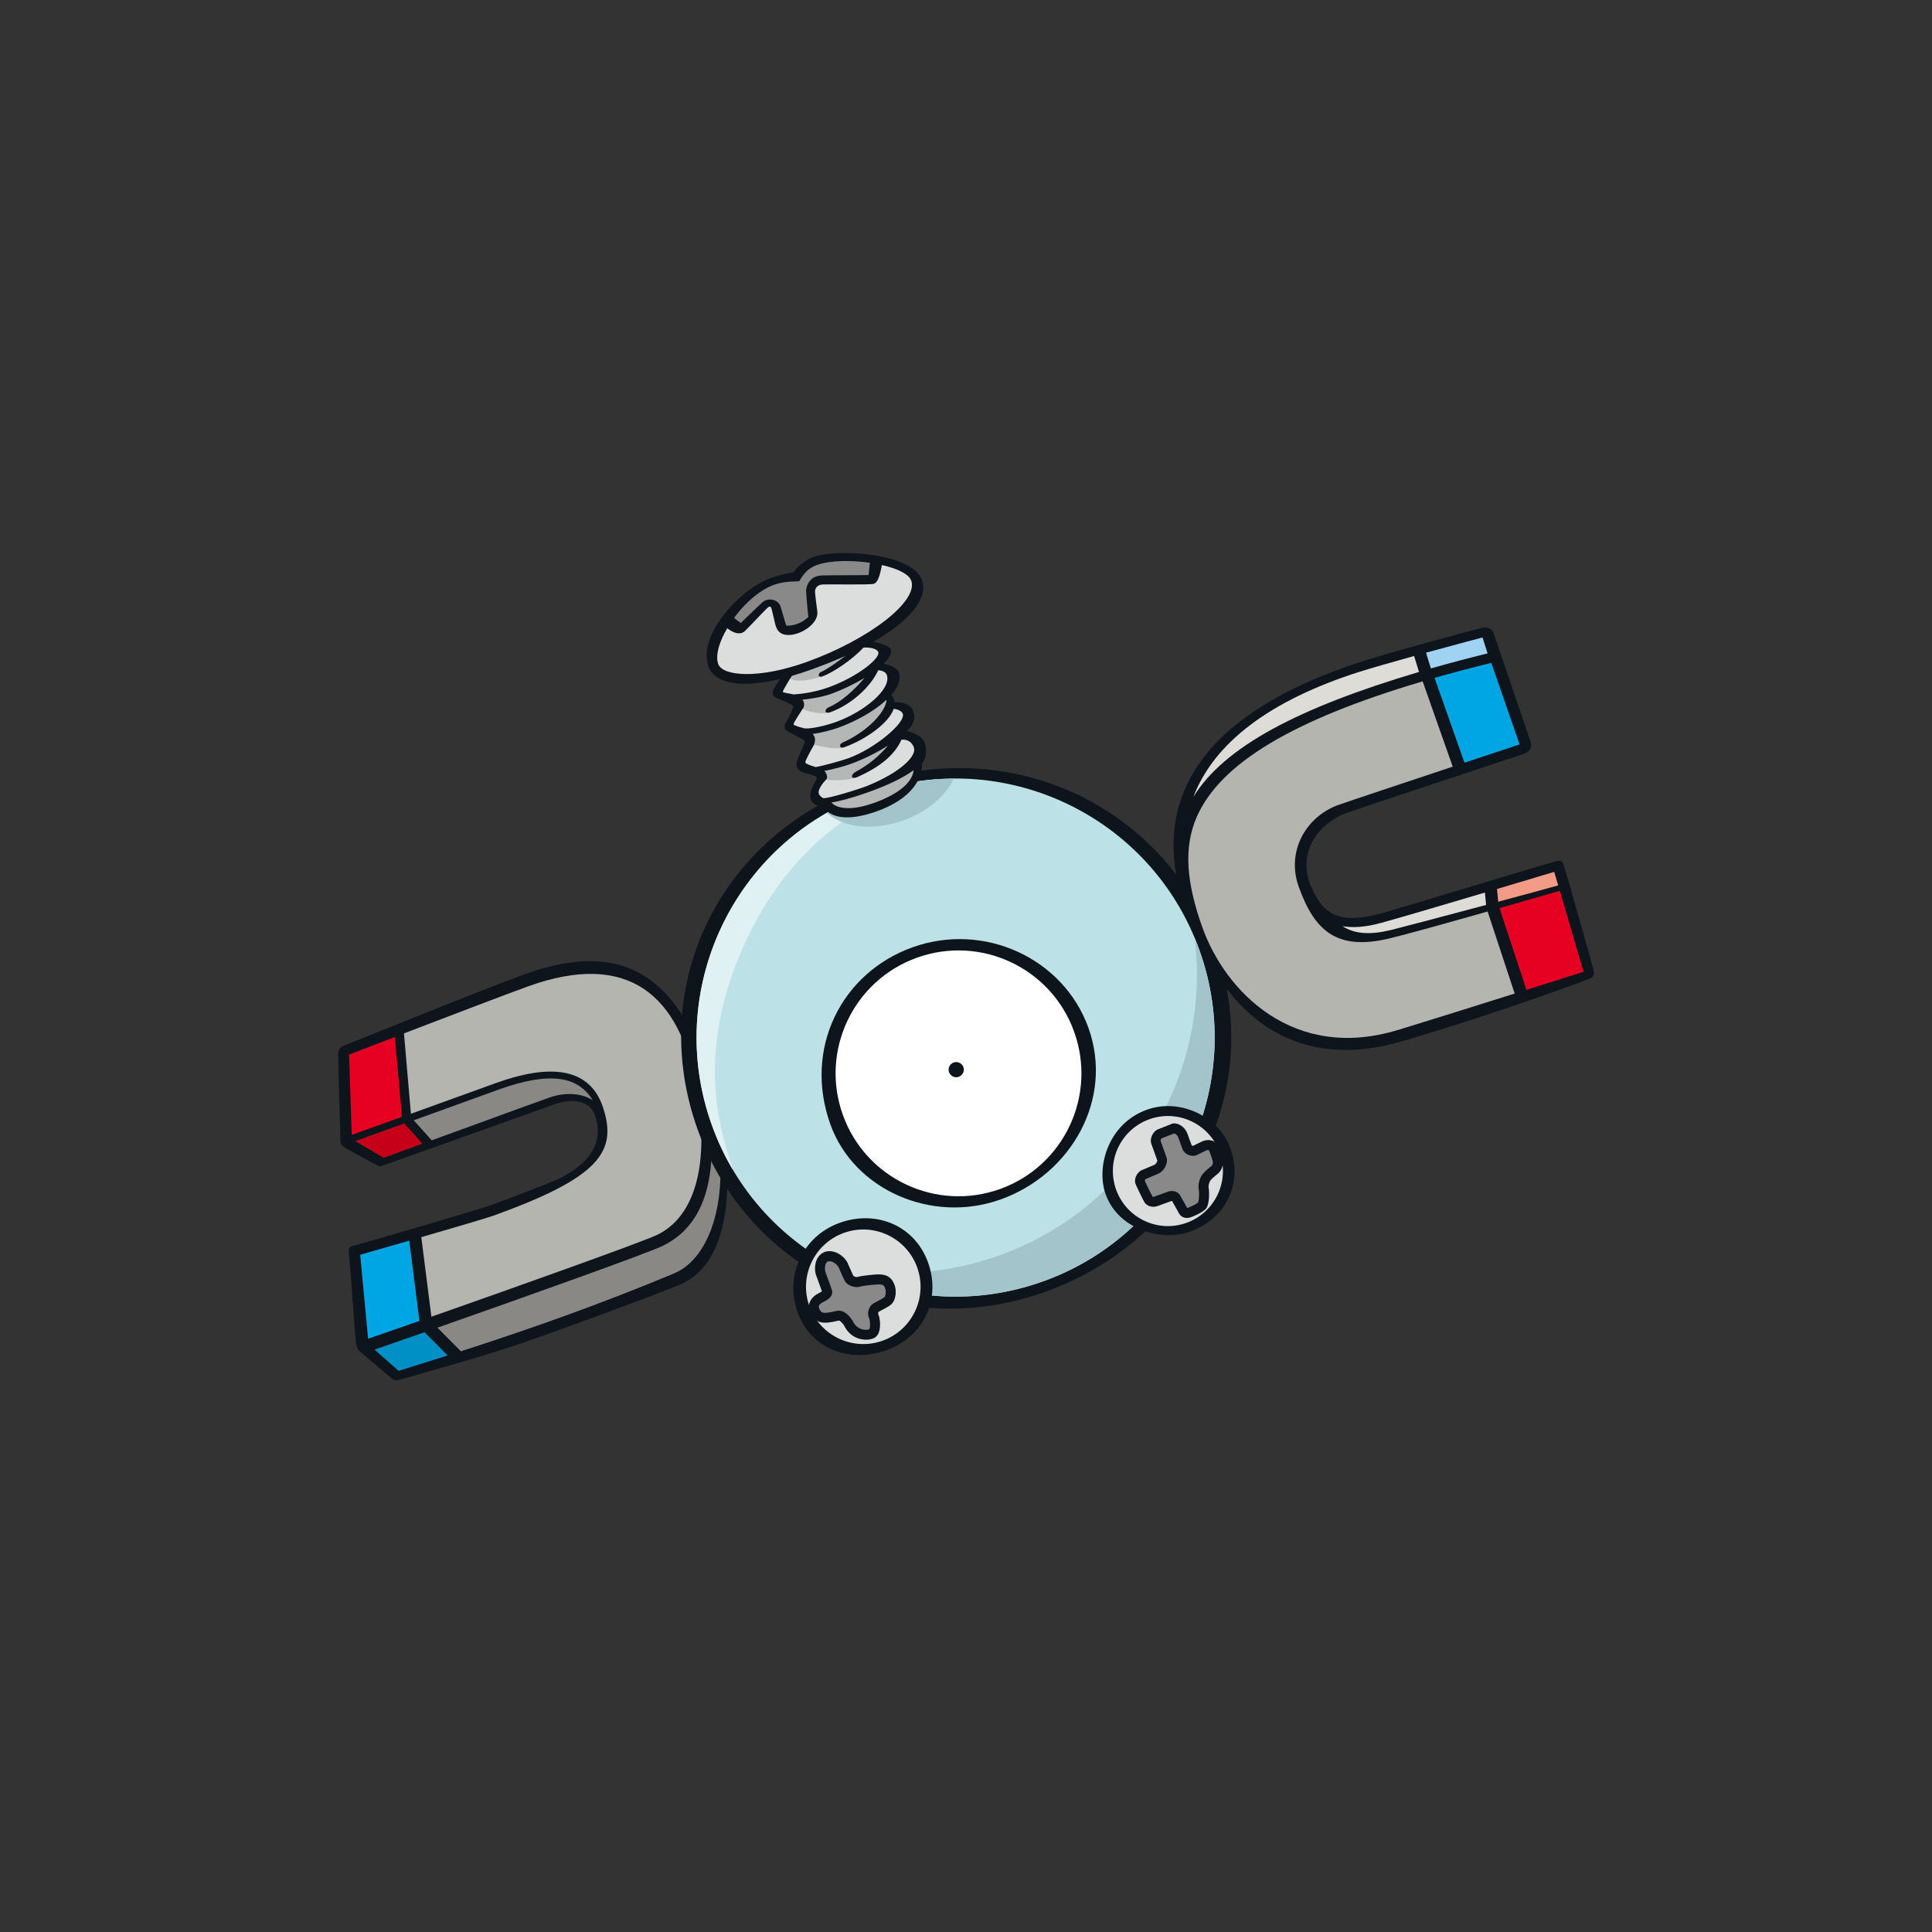 <svg width="800" height="800" viewBox="0 0 800 800" fill="none" xmlns="http://www.w3.org/2000/svg">
<rect x="0" y="0" width="800" height="800" fill="#333333" stroke="none"/>
<g clip-path="url(#clip0_42_65769)">
<path d="M294.785 448.387C280.837 402.869 256.992 389.15 217.528 403.328C199.947 409.655 143.383 432.644 142.088 433.103C140.793 433.563 140 435.003 140 436.381C140 438.052 140.94 471.397 140.96 472.441C141.002 474.07 141.503 474.3 142.652 475.093C143.925 475.991 155.827 482.38 156.662 482.756C157.477 483.132 158.166 482.756 159.001 482.464C159.836 482.151 227.906 457.888 229.827 457.199C237.009 454.631 244.234 455.883 246.238 461.458C249.788 471.335 246.28 480.397 232.228 487.705C228.866 489.459 208.905 496.997 202.954 499.126C197.003 501.256 147.287 515.684 145.93 515.977C144.594 516.269 144.176 517.146 144.427 518.336C144.677 519.526 147.162 554.709 147.35 555.732C147.538 556.756 147.788 558.468 148.624 559.261C149.459 560.055 161.903 570.453 162.446 570.975C162.989 571.497 164.012 571.768 165.328 571.393C181.531 566.653 202.996 560.932 222.435 553.958C241.874 546.963 264.237 538.903 281.254 532.034C305.872 522.095 304.16 478.768 294.827 448.346L294.785 448.387Z" fill="#0E141B"/>
<path d="M163.511 429.387L166.434 462.44C159.147 465.071 152.069 467.597 145.638 469.915L144.552 436.695C144.552 436.695 152.612 433.584 163.511 429.387Z" fill="#E60021"/>
<path d="M158.855 479.438L147.141 472.484C150.315 471.336 158.27 468.475 167.416 465.197L174.87 473.549C165.578 476.974 158.855 479.438 158.855 479.438Z" fill="#C7001A"/>
<path d="M227.446 454.485C223.98 455.738 198.527 464.925 178.754 472.191C177.334 470.584 173.325 466.094 171.32 463.881C186.062 458.577 203.288 452.334 206.629 451.123C227.425 443.648 239.348 445.486 245.445 455.613C241.457 452.877 234.399 451.979 227.446 454.485Z" fill="#898885"/>
<path d="M204.269 503.387C248.493 487.497 255.614 476.723 249.746 458.703C244.004 441.038 226.256 440.955 205.501 448.409C195.04 452.167 181.823 456.991 170.151 461.188C169.587 454.924 167.624 431.788 167.27 427.905C185.769 420.785 210.763 411.284 218.739 408.403C259.685 393.682 281.547 411.43 288.5 450.998C293.908 481.796 287.873 503.595 272.276 511.258C266.513 514.077 213.269 533.078 178.628 545.23C177.73 538.215 175.141 517.689 174.452 512.282C187.544 508.481 201.388 504.431 204.29 503.387H204.269Z" fill="#B5B5B0"/>
<path d="M169.462 513.723L173.68 546.964C164.221 550.263 156.6 552.915 152.424 554.335L149.146 519.569C149.146 519.569 158.458 516.896 169.462 513.723Z" fill="#00A5E3"/>
<path d="M165.056 567.635L155.075 558.844C159.272 557.404 166.643 554.835 175.789 551.641L185.352 561.266C174.118 564.816 165.056 567.635 165.056 567.635Z" fill="#0090C6"/>
<path d="M279.229 527.253C250.059 539.405 222.038 549.49 190.718 559.575L190.801 559.492C190.801 559.492 184.6 553.269 181.134 549.761C215.586 537.672 268.309 518.901 274.531 515.831C293.741 506.414 299.232 482.444 291.026 444.525C305.789 487.246 296.455 520.049 279.229 527.232V527.253Z" fill="#898885"/>
<path d="M432.928 534.874C492.395 513.514 524.592 451.646 503.232 392.2C481.871 332.733 416.871 303.668 357.425 325.029C297.959 346.389 267.494 408.257 288.876 467.703C310.236 527.17 373.482 556.235 432.949 534.874H432.928Z" fill="#0E141B"/>
<path d="M431.968 530.572C487.718 510.548 516.658 449.119 496.633 393.369C476.609 337.639 415.18 308.679 359.43 328.703C303.701 348.727 274.74 410.156 294.764 465.886C314.788 521.615 376.217 550.576 431.968 530.551V530.572Z" fill="#BCE2E8"/>
<path d="M387.806 322.689C378.347 323.399 368.805 325.362 359.451 328.745C303.721 348.769 274.761 410.198 294.785 465.927C297.123 472.463 300.047 478.623 303.45 484.386C300.255 472.943 285.577 438.992 309.192 388.901C325.813 353.655 354.586 329.517 387.597 324.318" fill="#E0F1F4"/>
<path d="M374.046 339.728C384.089 336.115 391.69 329.475 394.905 322.418C383.129 322.501 371.144 324.527 359.43 328.745C353.437 330.895 347.758 333.568 342.412 336.616C348.99 342.672 361.518 344.217 374.046 339.728Z" fill="#A2C4CA"/>
<path d="M413.823 519.84C390.854 528.088 367.051 529.09 344.876 524.079C370.726 537.985 402.151 541.284 431.968 530.572C487.718 510.548 516.658 449.119 496.633 393.369C496.028 391.677 495.381 390.007 494.692 388.357C501.666 444.462 469.26 499.899 413.823 519.819V519.84Z" fill="#A2C4CA"/>
<path d="M414.324 496.683C443.681 486.139 461.242 454.985 450.697 425.607C440.361 396.834 407.538 381.592 377.783 392.282C348.405 402.848 332.557 434.189 343.853 465.613C353.625 492.82 386.052 506.831 414.324 496.662V496.683Z" fill="#0E141B"/>
<path d="M414.115 492.34C440.57 482.84 454.288 453.691 444.788 427.236C435.288 400.781 406.139 387.062 379.684 396.563C353.228 406.063 339.51 435.212 349.011 461.667C358.511 488.122 387.66 501.841 414.115 492.34Z" fill="white"/>
<path d="M397.014 445.861C398.643 445.276 399.499 443.48 398.914 441.852C398.33 440.223 396.534 439.367 394.884 439.952C393.256 440.536 392.4 442.332 392.984 443.981C393.569 445.61 395.365 446.466 397.014 445.882V445.861Z" fill="#0E141B"/>
<path d="M367.155 559.053C382.419 553.562 389.769 538.027 384.298 522.784C378.807 507.521 362.938 500.86 347.674 506.352C332.411 511.843 324.79 528.15 330.281 543.414C335.773 558.677 351.913 564.565 367.176 559.074L367.155 559.053Z" fill="#0E141B"/>
<path d="M365.485 555.149C377.804 550.722 384.215 537.129 379.788 524.81C375.361 512.49 361.768 506.08 349.449 510.507C337.13 514.933 330.72 528.526 335.146 540.846C339.573 553.165 353.166 559.575 365.485 555.149Z" fill="#DCDDDD"/>
<path d="M492.792 509.984C507.449 504.722 514.758 490.19 509.496 475.532C504.777 462.419 488.762 454.526 474.876 459.517C458.882 465.259 453.767 483.216 457.817 494.491C463.121 509.274 481.015 514.202 492.792 509.984Z" fill="#0E141B"/>
<path d="M491.309 506.351C503.148 502.091 509.308 489.041 505.048 477.202C500.789 465.363 487.739 459.203 475.899 463.463C464.06 467.722 457.901 480.773 462.16 492.612C466.42 504.451 479.47 510.61 491.309 506.351Z" fill="#DCDDDD"/>
<path d="M485.024 465.448L479.199 467.744C477.737 468.517 476.526 470.459 476.526 472.338C476.526 472.797 476.589 473.257 476.756 473.674C476.756 473.674 479.178 480.419 479.219 480.523C479.219 480.523 479.219 480.523 479.219 480.544C479.219 481.003 478.635 482.006 478.155 482.256L473.018 484.448C471.953 484.824 471.034 485.722 470.471 486.912C470.137 487.601 469.99 488.311 469.99 488.979C469.99 489.397 470.053 489.815 470.178 490.17C470.596 491.318 473.373 496.977 473.874 497.791C474.876 499.461 477.215 500.15 479.303 499.399L485.087 497.311C485.149 497.311 485.233 497.29 485.316 497.269C485.671 497.895 487.592 501.341 487.592 501.341L488.24 502.51C489.158 504.139 491.1 504.744 493.105 504.034C493.627 503.846 498.199 502.155 499.536 500.234C500.914 498.25 500.747 493.051 500.455 491.694C500.308 491.047 500.726 489.439 501.185 488.812C501.666 488.165 503.169 486.871 504.338 485.931C505.925 484.678 506.739 482.131 506.217 479.98C505.842 478.414 504.714 475.157 504.046 473.988C503.044 472.213 500.601 471.586 498.095 472.484L494.984 473.988C494.984 473.988 494.253 474.363 494.044 474.468C493.836 474.468 493.522 474.342 493.439 474.238L492.624 472.025C491.977 470.125 491.518 468.83 490.954 467.974C489.722 466.116 487.217 464.591 485.003 465.385L485.024 465.448Z" fill="#0E141B"/>
<path d="M486.277 469.351C486.527 469.393 487.196 469.769 487.551 470.311C487.843 470.771 488.386 472.337 488.741 473.381L489.785 476.137C490.912 478.371 493.752 478.977 495.297 478.413L496.905 477.62L499.452 476.367C499.974 476.179 500.35 476.179 500.538 476.221C500.977 477.118 501.895 479.645 502.188 480.939C502.209 481.065 502.229 481.211 502.229 481.336C502.229 481.963 501.937 482.568 501.749 482.714C500.872 483.403 498.763 485.136 497.824 486.368C496.968 487.517 496.258 489.605 496.258 491.4C496.258 491.818 496.299 492.215 496.383 492.591C496.466 492.946 496.508 493.572 496.508 494.282C496.508 495.681 496.362 497.372 496.091 497.915C495.589 498.458 493.23 499.627 491.664 500.191C491.664 500.191 491.622 500.191 491.581 500.191C491.393 499.857 488.741 495.117 488.741 495.117C487.718 493.196 485.4 492.82 483.625 493.447L477.841 495.535C477.528 495.639 477.319 495.576 477.236 495.535C476.756 494.679 474.417 489.897 474.02 488.895C474.041 488.686 474.229 488.331 474.375 488.227C474.688 488.101 479.867 485.888 479.867 485.888C481.642 485.011 483.228 482.652 483.228 480.48C483.228 480.021 483.166 479.582 482.999 479.165C482.999 479.165 480.556 472.399 480.535 472.295C480.535 472.024 480.827 471.46 481.036 471.335C481.036 471.335 485.985 469.414 486.214 469.33L486.277 469.351Z" fill="#898989"/>
<path d="M341.118 518.607C339.74 519.192 338.675 520.361 338.069 521.948C337.673 523.013 337.485 524.162 337.485 525.247C337.485 526.542 337.735 527.753 338.132 528.588L339.99 533.704C339.99 533.704 340.178 534.247 340.345 534.727C339.969 534.998 339.364 535.312 338.946 535.52C336.67 536.627 334.937 538.715 334.937 541.075C334.937 541.743 335.084 542.432 335.376 543.121C337.61 548.236 340.742 548.403 347.34 546.817C347.716 546.733 349.073 547.944 349.762 549.301C352.226 554.145 357.655 555.628 361.497 554.25C362.249 553.978 363.272 553.331 363.877 551.786C364.859 549.343 364.358 545.459 363.585 543.977V543.998C363.585 543.977 363.585 543.956 363.585 543.914C363.585 543.705 363.731 543.33 363.877 543.163C364.044 543.079 364.775 542.682 364.775 542.682C366.55 541.764 368.095 540.928 368.993 540.156C370.288 539.049 370.893 536.982 370.893 534.977C370.893 533.954 370.747 532.973 370.434 532.138C368.93 527.941 365.861 527.544 362.75 527.732C361.81 527.795 356.653 528.212 355.045 528.776C354.669 528.901 353.583 528.588 353.312 528.254L352.435 526.27L350.952 522.888C349.24 519.589 344.793 516.979 341.118 518.545V518.607Z" fill="#0E141B"/>
<path d="M339.113 541.493C338.591 540.282 340.554 539.301 340.575 539.301C342.266 538.466 345.461 536.92 344.396 533.955L343.874 532.431L341.849 526.877C341.556 526.272 341.452 524.622 341.89 523.432C342.099 522.889 342.371 522.534 342.726 522.388C344.166 521.782 346.484 523.244 347.298 524.852L348.593 527.838L349.971 530.719C351.245 532.494 354.314 533.454 356.402 532.703C357.112 532.452 360.829 532.014 362.979 531.888C365.736 531.721 366.07 532.202 366.55 533.58C366.717 534.018 366.759 534.519 366.759 534.999C366.759 535.939 366.529 536.816 366.279 537.087C365.673 537.589 363.836 538.57 362.833 539.092L361.601 539.76C360.369 540.512 359.451 542.224 359.451 543.936C359.451 544.583 359.597 545.252 359.889 545.857C360.119 546.358 360.265 547.528 360.265 548.572C360.265 549.386 360.161 550.117 359.931 550.43C357.822 551.119 354.753 550.221 353.354 547.465C352.372 545.523 349.637 542.057 346.317 542.83C340.283 544.27 340.032 543.727 339.051 541.472L339.113 541.493Z" fill="#898989"/>
<path d="M325.729 278.717C324.33 280.846 322.242 285.691 322.681 286.881C323.119 288.092 328.068 289.031 329.237 289.971C330.385 290.911 331.179 293.082 330.072 294.565C328.966 296.047 325.896 299.597 326.564 300.724C327.233 301.852 332.077 304.733 333.163 305.422C334.227 306.132 336.128 307.615 334.415 310.413C332.703 313.211 331.701 315.737 332.056 316.698C332.411 317.658 335.856 319.684 337.485 320.456C339.134 321.229 341.014 322.732 339.594 324.047C338.174 325.384 336.712 328.892 337.631 329.915C338.55 330.938 343.728 334.801 343.728 334.801C343.728 334.801 349.512 339.52 362.04 335.03C374.568 330.52 382.377 321.187 380.122 314.923C380.122 314.923 381.333 311.498 380.477 309.076C379.621 306.675 373.065 303.585 373.065 303.585C373.065 303.585 376.969 297.008 376.03 295.17C375.09 293.333 368.346 291.955 368.346 291.955C368.346 291.955 368.346 288.154 366.947 287.298C366.947 287.298 370.371 280.909 369.578 278.737C368.805 276.566 362.833 275.125 362.833 275.125C362.833 275.125 366.174 271.534 365.381 269.362C364.608 267.191 357.279 265.75 357.279 265.75L325.75 278.717H325.729Z" fill="#DCDDDD"/>
<path d="M342.559 331.585C342.559 331.585 343.582 335.156 345.294 335.782C347.006 336.387 355.129 337.014 361.518 334.717C367.907 332.42 376.907 325.655 378.765 322.523C380.644 319.391 379.015 316.029 379.015 316.029C379.015 316.029 375.946 318.076 371.833 321.061C367.74 324.026 358.929 327.2 356.611 328.307C354.293 329.413 342.559 331.585 342.559 331.585Z" fill="#B5B6B6"/>
<path d="M353.855 269.152C351.391 271.387 343.227 278.966 339.74 280.219C336.253 281.472 327.546 283.372 325.917 279.613L335.021 275.396L353.876 269.173L353.855 269.152Z" fill="#B5B6B6"/>
<path d="M343.916 294.856C340.429 296.108 334.645 294.835 330.239 292.747L330.281 289.051L341.765 286.963C341.765 286.963 352.331 281.931 352.706 281.805C353.061 281.68 359.534 277.713 359.534 277.713L359.367 280.636L350.911 289.656L343.937 294.835L343.916 294.856Z" fill="#B5B6B6"/>
<path d="M349.553 309.43C345.461 310.892 335.522 308.261 333.872 307.092L335.125 303.375L347.8 300.034L359.785 293.269L366.905 287.318L368.805 291.077L364.692 298.176L355.985 304.983L349.553 309.43Z" fill="#B5B6B6"/>
<path d="M355.191 321.687C349.888 323.587 342.496 323.441 338.57 322L339.072 319.244L348.739 315.507L364.775 308.24L369.452 305.338L370.475 307.823L364.462 315.298L355.191 321.708V321.687Z" fill="#B5B6B6"/>
<path d="M300.798 258.17C300.798 258.17 293.386 271.345 294.952 275.688C296.518 280.031 311.781 284.145 335.397 275.667C359.012 267.19 382.711 250.862 378.848 240.109C374.986 229.355 345.398 229.815 338.487 232.299C331.576 234.784 329.905 239.19 329.905 239.19C329.905 239.19 320.175 240.881 317.753 241.737C315.352 242.614 302.907 253.43 300.798 258.17Z" fill="#DCDDDD"/>
<path d="M382.899 307.531C382.127 305.401 379.412 303.606 375.549 302.687C378.828 299.492 379.057 296.987 378.118 294.398C377.136 291.662 373.42 290.493 370.455 290.785C370.413 290.389 370.329 290.013 370.204 289.637C369.995 289.073 369.557 288.405 369.035 287.799C371.874 284.563 373.232 281.285 372.188 278.382C371.624 276.796 368.638 275.209 365.819 274.916C368.22 272.599 369.452 270.448 368.889 268.903C368.367 267.42 362.645 265.395 359.576 265.708C359.701 265.541 359.827 265.374 359.931 265.207L355.024 267.107C352.853 269.884 342.663 277.276 339.969 278.236C338.758 278.675 338.445 280.825 340.617 280.053C345.023 278.466 352.957 273.1 357.571 268.13C360.244 268.005 363.146 268.569 363.669 270.009C364.587 272.578 355.149 280.283 342.83 284.709C337.109 286.755 331.388 287.361 328.715 287.549C326.731 287.131 324.372 286.839 324.163 286.526C323.871 286.087 328.84 278.32 328.84 278.32L324.163 279.322C323.265 280.596 320.885 284.438 320.279 285.523C319.57 286.797 320.008 288.301 321.198 288.864C322.514 289.491 328.339 291.6 328.444 292.477C328.548 293.416 326.544 297.488 325.395 299.263C324.685 300.348 324.706 301.894 325.75 302.562C326.815 303.272 331.764 305.756 332.286 306.111C332.828 306.466 333.518 306.884 333.058 307.865C332.599 308.847 330.72 313.252 330.177 314.568C329.362 316.593 329.822 318.744 331.993 319.621C334.436 320.623 337.902 320.936 338.257 322.043C338.466 322.711 334.687 327.263 335.647 330.833C336.232 332.984 339.99 334.55 341.389 334.487C341.389 334.487 344.876 342.15 362.395 336.179C378.243 330.771 382.168 321.542 381.751 316.071C383.609 314.108 383.922 310.454 382.899 307.615V307.531ZM328.611 299.952C328.402 299.346 332.181 293.938 332.661 293.061C333.142 292.184 333.142 290.743 332.223 289.741C334.916 289.449 340.137 288.739 343.832 287.424C348.906 285.607 353.834 283.206 357.968 280.721C353.604 285.92 348.155 290.723 343.31 292.79C341.181 293.688 341.285 295.838 343.916 294.878C352.205 291.892 360.39 284.667 363.648 277.547C365.109 277.547 366.801 278.299 367.197 279.426C369.327 285.377 357.676 294.815 346.192 298.949C341.306 300.703 335.814 301.789 333.288 301.643C331.68 301.246 328.778 300.474 328.59 299.952H328.611ZM333.476 315.758C333.267 315.152 335.96 310.329 336.837 308.847C337.339 307.991 337.735 306.07 337.234 305.026C337.088 304.712 336.837 304.316 336.524 303.898C339.907 303.501 344.605 302.228 346.943 301.392C354.627 298.636 362.123 294.377 367.009 289.825C367.072 290.054 367.093 290.326 367.009 290.639C365.986 295.358 359.284 302.812 348.864 307.51C347.236 308.241 347.633 310.12 349.553 309.431C358.908 306.07 368.095 299.263 370.079 293.5C371.582 293.708 373.378 294.314 373.816 295.546C375.153 299.283 361.956 310.141 351.328 313.962C348.113 315.111 340.345 317.24 337.777 317.616C335.564 317.011 333.643 316.238 333.455 315.737L333.476 315.758ZM339.072 328.704C338.383 326.783 341.41 323.504 342.204 322.669C342.747 322.106 342.475 320.414 341.348 319.203C344.793 318.619 349.721 317.24 352.164 316.363C357.321 314.505 362.896 311.77 367.698 308.721C364.274 312.835 359.764 316.698 354.502 319.475C352.101 320.748 352.122 323.045 355.17 321.688C364.316 317.595 370.434 312.689 373.294 306.257C375.842 306.111 377.616 307.301 378.431 309.515C379.663 312.918 373.232 319.683 358.991 325.467C356.152 326.616 342.872 330.792 340.826 330.499C339.99 329.956 339.28 329.33 339.051 328.683L339.072 328.704ZM361.915 332.462C351.349 336.262 345.92 334.32 344.292 332.295C347.048 331.877 351.913 330.75 359.868 327.91C367.615 325.133 373.983 322.085 378.326 318.932C377.721 324.11 371.937 328.871 361.915 332.483V332.462Z" fill="#0E141B"/>
<path d="M301.613 256.728C301.613 256.728 304.786 260.487 306.206 259.422C307.647 258.357 313.097 251.863 315.769 250.193C318.421 248.501 320.092 247.562 320.781 249.483C321.47 251.404 322.409 259.067 323.474 260.487C324.539 261.927 328.945 261.593 330.887 260.904C332.808 260.215 336.942 258.545 336.65 255.747C336.378 252.949 333.852 244.952 334.645 243.595C335.418 242.237 338.445 239.502 341.076 239.293C343.707 239.064 358.95 239.586 358.95 239.586L362.541 238.103L363.564 233.739L362.374 230.899C362.374 230.899 340.721 230.691 338.529 231.672C336.336 232.633 329.947 238.562 329.947 238.562C329.947 238.562 321.136 240.275 318.463 241.423C315.79 242.571 301.654 256.707 301.654 256.707L301.613 256.728Z" fill="#898989"/>
<path d="M359.68 238.105C359.054 238.188 342.35 238.188 340.283 238.272C336.817 238.439 334.248 240.485 333.768 244.536C333.768 244.703 334.29 252.199 334.729 255.414C334.562 255.748 332.599 257.398 330.448 258.212C328.089 259.11 326.272 259.173 325.541 259.027C324.727 256.458 323.954 253.598 323.244 251.238C322.347 248.232 318.108 247.167 315.581 249.505C312.094 252.721 307.563 257.147 306.791 257.941C306.248 257.69 304.306 256.187 303.889 255.748L300.151 259.235C301.383 260.551 305.538 263.787 308.378 261.386L312.282 257.377C313.765 255.811 315.999 253.472 317.335 252.136C318.63 250.862 319.173 250.737 319.59 252.47C320.363 255.519 320.53 256.646 321.052 258.651C321.804 261.532 323.599 263.411 327.922 262.827C332.724 262.18 338.925 257.92 338.445 253.264C338.445 253.264 337.422 245.663 337.464 244.849C337.714 242.719 339.176 242.093 340.805 242.009C343.498 241.884 359.994 242.218 361.727 241.759C363.167 241.383 364.274 239.525 365.464 232.321L360.349 232.07C360.349 232.07 359.743 236.81 359.659 238.146L359.68 238.105Z" fill="#0E141B"/>
<path d="M319.235 239.336C324.852 237.311 328.569 237.06 328.569 237.06C328.569 237.06 331.325 232.613 336.942 230.608C346.735 227.079 377.742 228.979 381.751 240.109C385.676 251.029 368.283 265.624 336.169 277.171C311.698 285.961 296.476 284.625 293.365 275.96C288.813 263.265 305.997 244.097 319.235 239.336ZM297.395 274.937C299.232 280.073 314.287 281.201 333.935 274.143C359.701 264.893 380.394 248.983 377.324 240.422C374.944 233.782 349.992 230.003 338.508 233.865C332.891 235.765 331.429 240.422 330.887 240.631C330.302 240.86 325.228 240.463 320.614 242.113C307.438 246.832 294.472 266.793 297.395 274.937Z" fill="#0E141B"/>
<path d="M659.749 401.157C659.04 398.422 648.119 359.898 647.514 358.228C646.908 356.536 646.261 356.223 644.486 356.599C642.711 356.954 579.883 375.871 575.226 377.291C555.119 383.346 547.978 379.713 542.34 365.807C537.955 353.613 544.491 341.294 558.334 336.324C563.638 334.424 629.264 312.771 630.956 312.166C633.733 311.164 634.568 309.326 633.712 306.946C633.273 305.735 618.845 263.202 618.49 262.241C617.759 260.195 615.985 259.464 613.583 260.007C611.579 260.466 575.874 270.009 563.45 274.059C483.458 300.139 474.96 344.426 495.339 386.98C512.335 427.696 542.925 442.249 580.509 431.183C622.332 418.864 655.845 406.127 657.766 405.438C659.687 404.749 660.48 403.913 659.77 401.178L659.749 401.157Z" fill="#0E141B"/>
<path d="M645.217 366.621C639.809 368.146 630.496 370.672 620.369 373.386C620.223 371.841 620.014 369.482 619.889 368.104C633.19 364.137 643.567 361.025 643.567 361.025L645.217 366.621Z" fill="#F29B87"/>
<path d="M571.99 382.135C582.326 379.233 599.782 374.075 614.878 369.586L615.358 374.722C597.13 379.588 578.045 384.62 575.54 385.204C566.916 387.209 560.777 386.666 555.891 383.513C560.297 384.244 565.58 383.931 571.969 382.114L571.99 382.135Z" fill="#DDDCD6"/>
<path d="M629.244 308.24C629.244 308.24 619.179 311.581 606.401 315.819L594.019 280.699C601.41 278.59 609.24 276.502 617.509 274.477L629.223 308.24H629.244Z" fill="#00A5E3"/>
<path d="M615.985 270.551C607.737 272.598 599.907 274.665 592.494 276.794C591.951 275.187 591.075 272.034 590.49 270.259C602.767 266.897 613.876 263.953 613.876 263.953L615.985 270.551Z" fill="#A0D2F2"/>
<path d="M562.928 278.193C568.085 276.544 576.772 274.08 585.541 271.637L587.588 278.235C537.225 293.185 506.907 309.305 494.149 329.976C502.73 307.551 525.845 289.99 562.928 278.172V278.193Z" fill="#DDDCD6"/>
<path d="M578.693 426.527C535.763 439.577 507.449 410.825 497.845 383.932C491.33 365.661 489.952 351.066 495.548 338.267C505.236 316.154 535.22 298.072 589.091 282.141C591.659 289.428 599.155 310.684 601.535 317.449C581.825 324.005 558.146 331.898 554.179 333.318C540.774 338.141 532.506 352.528 537.788 367.227C544.324 385.414 553.49 393.745 575.143 388.63C581.804 387.064 599.74 382.052 615.985 377.438L627.197 411.41C609.825 416.88 589.028 423.395 578.713 426.548L578.693 426.527Z" fill="#B5B5B0"/>
<path d="M632.062 409.865C629.974 403.517 622.645 381.342 620.912 376.039C632.918 372.615 643.171 369.67 645.885 368.877L655.72 402.39C655.72 402.39 645.426 405.647 632.062 409.865Z" fill="#E60021"/>
</g>
<defs>
<clipPath id="clip0_42_65769">
<rect width="520" height="342.623" fill="white" transform="translate(140 229)"/>
</clipPath>
</defs>
</svg>
